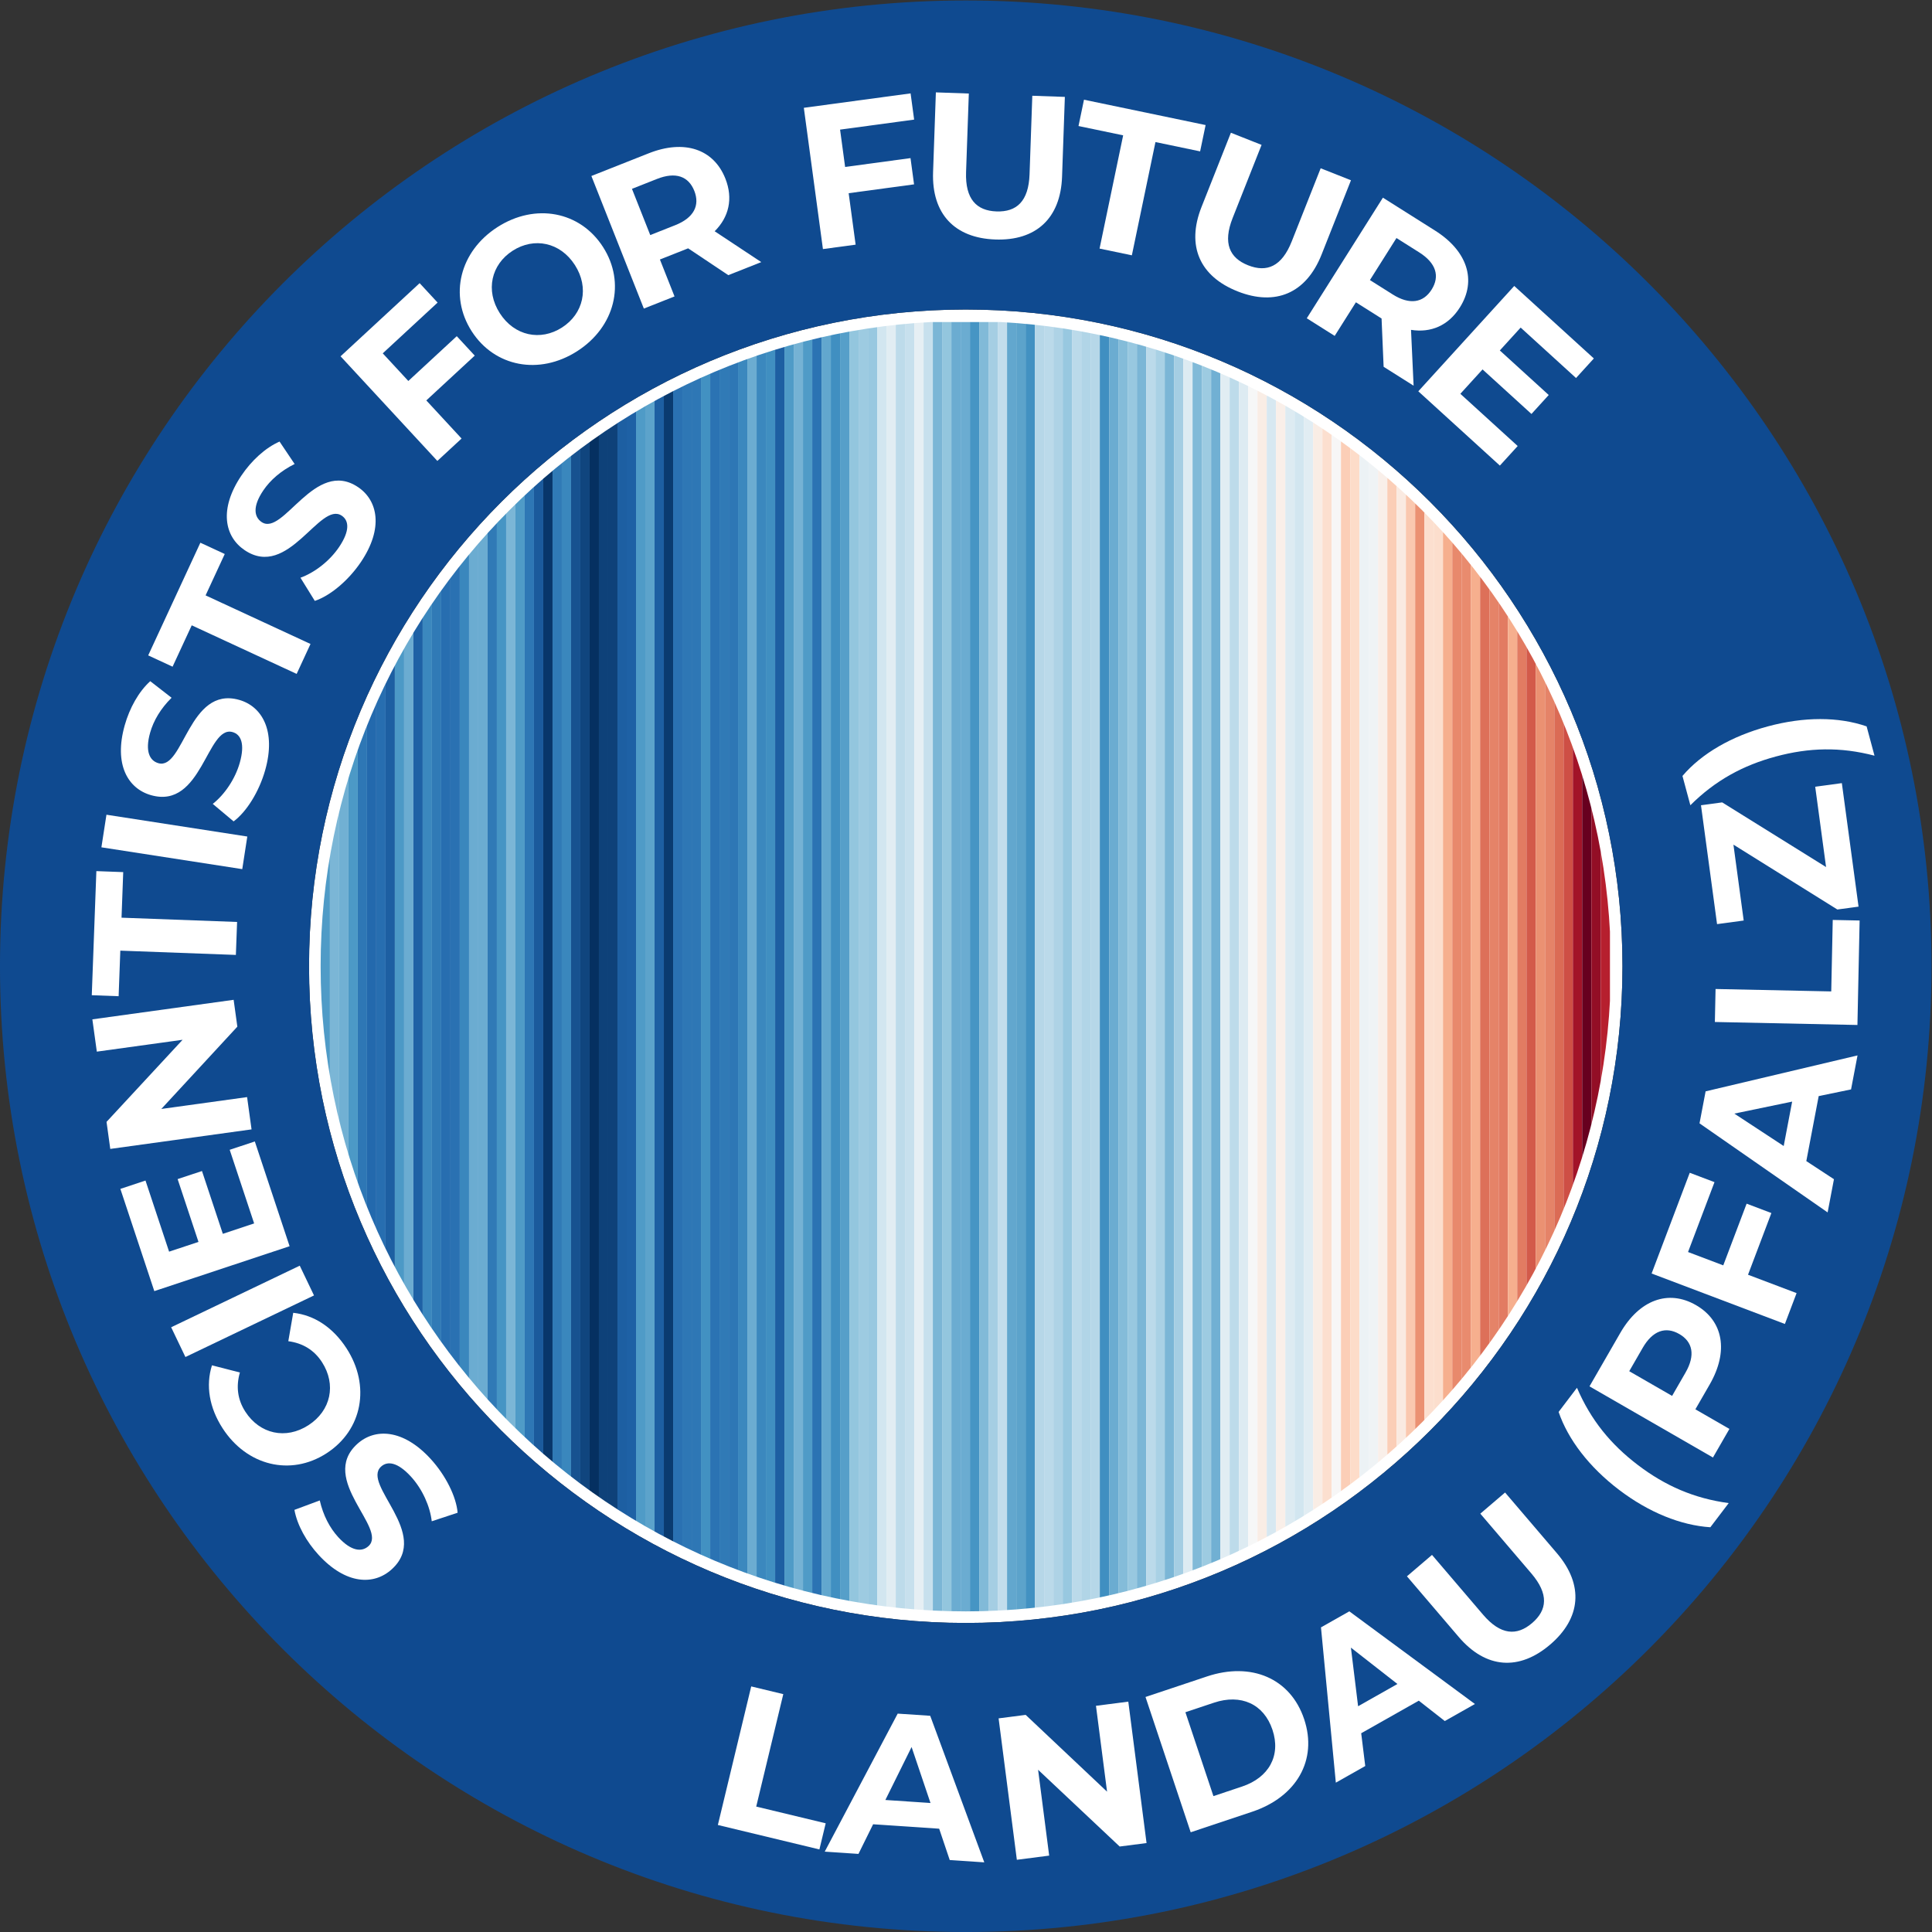 <?xml version="1.0" encoding="UTF-8" standalone="no"?>
<svg
   xmlns:dc="http://purl.org/dc/elements/1.1/"
   xmlns:cc="http://creativecommons.org/ns#"
   xmlns:rdf="http://www.w3.org/1999/02/22-rdf-syntax-ns#"
   xmlns:svg="http://www.w3.org/2000/svg"
   xmlns="http://www.w3.org/2000/svg"
   viewBox="0 0 377.953 377.953"
   height="377.953"
   width="377.953"
   xml:space="preserve"
   id="svg2"
   version="1.1"><rect x="0" y="0" width="377.953" height="377.953" fill="#333333" stroke="none"/><defs
     id="defs6"><clipPath
       id="clipPath32"
       clipPathUnits="userSpaceOnUse"><path
         id="path30"
         d="M 94.678,0 C 94.678,52.29 52.29,94.678 0,94.678 -52.29,94.678 -94.678,52.29 -94.678,0 c 0,-52.29 42.388,-94.678 94.678,-94.678 52.29,0 94.678,42.388 94.678,94.678 z" /></clipPath><clipPath
       id="clipPath48"
       clipPathUnits="userSpaceOnUse"><path
         id="path46"
         d="M 0,0 H 288 V 288 H 0 Z" /></clipPath><clipPath
       id="clipPath52"
       clipPathUnits="userSpaceOnUse"><path
         id="path50"
         d="M 0,0 H 288 V 288 H 0 Z" /></clipPath></defs><g
     transform="matrix(1.333,0,0,-1.333,0,377.953)"
     id="g10"><g
       transform="translate(141.732,141.732)"
       id="g12"><g
         id="g14"><g
           id="g16"><g
             id="g18"><path
               id="path20"
               style="fill:#ffffff;fill-opacity:1;fill-rule:nonzero;stroke:none"
               d="M 96.379,0 C 96.379,53.229 53.229,96.379 0,96.379 -53.229,96.379 -96.379,53.229 -96.379,0 c 0,-53.229 43.15,-96.379 96.379,-96.379 53.229,0 96.379,43.15 96.379,96.379 z" /></g><g
             id="g22"><path
               id="path24"
               style="fill:#0f4a90;fill-opacity:1;fill-rule:evenodd;stroke:none"
               d="M 141.734,0 C 141.734,78.279 78.279,141.734 0,141.734 -78.279,141.734 -141.734,78.279 -141.734,0 c 0,-78.279 63.456,-141.734 141.734,-141.734 78.279,0 141.734,63.456 141.734,141.734 z M 96.379,0 C 96.379,53.229 53.229,96.379 0,96.379 -53.229,96.379 -96.379,53.229 -96.379,0 c 0,-53.229 43.15,-96.379 96.379,-96.379 53.229,0 96.379,43.15 96.379,96.379 z" /></g><g
             id="g26"><g
               clip-path="url(#clipPath32)"
               id="g28"><g
                 id="g34"><g
                   transform="translate(-94.675,-94.677)"
                   id="g36"><g
                     id="g38"><g
                       transform="scale(0.657)"
                       id="g40"><g
                         id="g42"><g
                           id="g44" /><g
                           id="g340"><g
                             id="g338"
                             clip-path="url(#clipPath48)"><path
                               id="path54"
                               style="fill:#ffffff;fill-opacity:1;fill-rule:nonzero;stroke:none"
                               d="M 0,0 H 288 V 288 H 0 Z" /><g
                               id="g336"><g
                                 id="g334"
                                 clip-path="url(#clipPath52)"><path
                                   id="path56"
                                   style="fill:#4f9bc7;fill-opacity:1;fill-rule:nonzero;stroke:none"
                                   d="M 0,0 H 2.072 V 288 H 0 Z" /><path
                                   id="path58"
                                   style="fill:#7bb6d6;fill-opacity:1;fill-rule:nonzero;stroke:none"
                                   d="M 2.072,0 H 4.144 V 288 H 2.072 Z" /><path
                                   id="path60"
                                   style="fill:#71b0d3;fill-opacity:1;fill-rule:nonzero;stroke:none"
                                   d="M 4.144,0 H 6.216 V 288 H 4.144 Z" /><path
                                   id="path62"
                                   style="fill:#4c99c6;fill-opacity:1;fill-rule:nonzero;stroke:none"
                                   d="M 6.216,0 H 8.288 V 288 H 6.216 Z" /><path
                                   id="path64"
                                   style="fill:#2e77b5;fill-opacity:1;fill-rule:nonzero;stroke:none"
                                   d="m 8.288,0 h 2.072 V 288 H 8.288 Z" /><path
                                   id="path66"
                                   style="fill:#2369ad;fill-opacity:1;fill-rule:nonzero;stroke:none"
                                   d="m 10.36,0 h 2.072 v 288 h -2.072 z" /><path
                                   id="path68"
                                   style="fill:#276eb0;fill-opacity:1;fill-rule:nonzero;stroke:none"
                                   d="m 12.432,0 h 2.072 v 288 h -2.072 z" /><path
                                   id="path70"
                                   style="fill:#1d5fa2;fill-opacity:1;fill-rule:nonzero;stroke:none"
                                   d="M 14.504,0 H 16.576 V 288 H 14.504 Z" /><path
                                   id="path72"
                                   style="fill:#4c99c6;fill-opacity:1;fill-rule:nonzero;stroke:none"
                                   d="m 16.576,0 h 2.072 V 288 H 16.576 Z" /><path
                                   id="path74"
                                   style="fill:#6bacd1;fill-opacity:1;fill-rule:nonzero;stroke:none"
                                   d="m 18.647,0 h 2.072 v 288 h -2.072 z" /><path
                                   id="path76"
                                   style="fill:#1e61a5;fill-opacity:1;fill-rule:nonzero;stroke:none"
                                   d="m 20.719,0 h 2.072 v 288 h -2.072 z" /><path
                                   id="path78"
                                   style="fill:#3b88be;fill-opacity:1;fill-rule:nonzero;stroke:none"
                                   d="m 22.791,0 h 2.072 v 288 h -2.072 z" /><path
                                   id="path80"
                                   style="fill:#307ab6;fill-opacity:1;fill-rule:nonzero;stroke:none"
                                   d="m 24.863,0 h 2.072 v 288 h -2.072 z" /><path
                                   id="path82"
                                   style="fill:#276eb0;fill-opacity:1;fill-rule:nonzero;stroke:none"
                                   d="m 26.935,0 h 2.072 v 288 h -2.072 z" /><path
                                   id="path84"
                                   style="fill:#2a71b2;fill-opacity:1;fill-rule:nonzero;stroke:none"
                                   d="m 29.007,0 h 2.072 v 288 h -2.072 z" /><path
                                   id="path86"
                                   style="fill:#3a87bd;fill-opacity:1;fill-rule:nonzero;stroke:none"
                                   d="m 31.079,0 h 2.072 v 288 h -2.072 z" /><path
                                   id="path88"
                                   style="fill:#6bacd1;fill-opacity:1;fill-rule:nonzero;stroke:none"
                                   d="m 33.151,0 h 2.072 v 288 h -2.072 z" /><path
                                   id="path90"
                                   style="fill:#6bacd1;fill-opacity:1;fill-rule:nonzero;stroke:none"
                                   d="m 35.223,0 h 2.072 v 288 h -2.072 z" /><path
                                   id="path92"
                                   style="fill:#307ab6;fill-opacity:1;fill-rule:nonzero;stroke:none"
                                   d="m 37.295,0 h 2.072 v 288 h -2.072 z" /><path
                                   id="path94"
                                   style="fill:#4695c4;fill-opacity:1;fill-rule:nonzero;stroke:none"
                                   d="m 39.367,0 h 2.072 v 288 h -2.072 z" /><path
                                   id="path96"
                                   style="fill:#7bb6d6;fill-opacity:1;fill-rule:nonzero;stroke:none"
                                   d="m 41.439,0 h 2.072 v 288 h -2.072 z" /><path
                                   id="path98"
                                   style="fill:#4f9bc7;fill-opacity:1;fill-rule:nonzero;stroke:none"
                                   d="m 43.511,0 h 2.072 v 288 h -2.072 z" /><path
                                   id="path100"
                                   style="fill:#2e77b5;fill-opacity:1;fill-rule:nonzero;stroke:none"
                                   d="m 45.583,0 h 2.072 v 288 h -2.072 z" /><path
                                   id="path102"
                                   style="fill:#1b5a9c;fill-opacity:1;fill-rule:nonzero;stroke:none"
                                   d="m 47.655,0 h 2.072 v 288 h -2.072 z" /><path
                                   id="path104"
                                   style="fill:#08366a;fill-opacity:1;fill-rule:nonzero;stroke:none"
                                   d="m 49.727,0 h 2.072 v 288 h -2.072 z" /><path
                                   id="path106"
                                   style="fill:#307ab6;fill-opacity:1;fill-rule:nonzero;stroke:none"
                                   d="m 51.799,0 h 2.072 v 288 h -2.072 z" /><path
                                   id="path108"
                                   style="fill:#3a87bd;fill-opacity:1;fill-rule:nonzero;stroke:none"
                                   d="m 53.871,0 h 2.072 v 288 h -2.072 z" /><path
                                   id="path110"
                                   style="fill:#175290;fill-opacity:1;fill-rule:nonzero;stroke:none"
                                   d="m 55.942,0 h 2.072 v 288 h -2.072 z" /><path
                                   id="path112"
                                   style="fill:#10457e;fill-opacity:1;fill-rule:nonzero;stroke:none"
                                   d="m 58.014,0 h 2.072 v 288 h -2.072 z" /><path
                                   id="path114"
                                   style="fill:#053061;fill-opacity:1;fill-rule:nonzero;stroke:none"
                                   d="m 60.086,0 h 2.072 v 288 h -2.072 z" /><path
                                   id="path116"
                                   style="fill:#0e4179;fill-opacity:1;fill-rule:nonzero;stroke:none"
                                   d="m 62.158,0 h 2.072 v 288 h -2.072 z" /><path
                                   id="path118"
                                   style="fill:#0e4179;fill-opacity:1;fill-rule:nonzero;stroke:none"
                                   d="m 64.23,0 h 2.072 v 288 h -2.072 z" /><path
                                   id="path120"
                                   style="fill:#1d5fa2;fill-opacity:1;fill-rule:nonzero;stroke:none"
                                   d="m 66.302,0 h 2.072 v 288 h -2.072 z" /><path
                                   id="path122"
                                   style="fill:#1e61a5;fill-opacity:1;fill-rule:nonzero;stroke:none"
                                   d="m 68.374,0 h 2.072 v 288 h -2.072 z" /><path
                                   id="path124"
                                   style="fill:#4f9bc7;fill-opacity:1;fill-rule:nonzero;stroke:none"
                                   d="m 70.446,0 h 2.072 v 288 h -2.072 z" /><path
                                   id="path126"
                                   style="fill:#5ca3cb;fill-opacity:1;fill-rule:nonzero;stroke:none"
                                   d="m 72.518,0 h 2.072 v 288 h -2.072 z" /><path
                                   id="path128"
                                   style="fill:#1d5fa2;fill-opacity:1;fill-rule:nonzero;stroke:none"
                                   d="m 74.59,0 h 2.072 v 288 h -2.072 z" /><path
                                   id="path130"
                                   style="fill:#0a3b70;fill-opacity:1;fill-rule:nonzero;stroke:none"
                                   d="m 76.662,0 h 2.072 v 288 h -2.072 z" /><path
                                   id="path132"
                                   style="fill:#2a71b2;fill-opacity:1;fill-rule:nonzero;stroke:none"
                                   d="m 78.734,0 h 2.072 v 288 h -2.072 z" /><path
                                   id="path134"
                                   style="fill:#2e77b5;fill-opacity:1;fill-rule:nonzero;stroke:none"
                                   d="m 80.806,0 h 2.072 v 288 h -2.072 z" /><path
                                   id="path136"
                                   style="fill:#2e77b5;fill-opacity:1;fill-rule:nonzero;stroke:none"
                                   d="M 82.878,0 H 84.95 V 288 H 82.878 Z" /><path
                                   id="path138"
                                   style="fill:#4291c2;fill-opacity:1;fill-rule:nonzero;stroke:none"
                                   d="m 84.95,0 h 2.072 V 288 H 84.95 Z" /><path
                                   id="path140"
                                   style="fill:#2b73b3;fill-opacity:1;fill-rule:nonzero;stroke:none"
                                   d="m 87.022,0 h 2.072 v 288 h -2.072 z" /><path
                                   id="path142"
                                   style="fill:#307ab6;fill-opacity:1;fill-rule:nonzero;stroke:none"
                                   d="m 89.094,0 h 2.072 v 288 h -2.072 z" /><path
                                   id="path144"
                                   style="fill:#2e77b5;fill-opacity:1;fill-rule:nonzero;stroke:none"
                                   d="M 91.165,0 H 93.237 V 288 H 91.165 Z" /><path
                                   id="path146"
                                   style="fill:#3b88be;fill-opacity:1;fill-rule:nonzero;stroke:none"
                                   d="m 93.237,0 h 2.072 V 288 H 93.237 Z" /><path
                                   id="path148"
                                   style="fill:#6bacd1;fill-opacity:1;fill-rule:nonzero;stroke:none"
                                   d="m 95.309,0 h 2.072 v 288 h -2.072 z" /><path
                                   id="path150"
                                   style="fill:#3b88be;fill-opacity:1;fill-rule:nonzero;stroke:none"
                                   d="m 97.381,0 h 2.072 v 288 h -2.072 z" /><path
                                   id="path152"
                                   style="fill:#408fc1;fill-opacity:1;fill-rule:nonzero;stroke:none"
                                   d="m 99.453,0 h 2.072 v 288 h -2.072 z" /><path
                                   id="path154"
                                   style="fill:#1d5fa2;fill-opacity:1;fill-rule:nonzero;stroke:none"
                                   d="m 101.525,0 h 2.072 v 288 h -2.072 z" /><path
                                   id="path156"
                                   style="fill:#4f9bc7;fill-opacity:1;fill-rule:nonzero;stroke:none"
                                   d="m 103.597,0 h 2.072 v 288 h -2.072 z" /><path
                                   id="path158"
                                   style="fill:#75b2d4;fill-opacity:1;fill-rule:nonzero;stroke:none"
                                   d="m 105.669,0 h 2.072 v 288 h -2.072 z" /><path
                                   id="path160"
                                   style="fill:#4f9bc7;fill-opacity:1;fill-rule:nonzero;stroke:none"
                                   d="m 107.741,0 h 2.072 v 288 h -2.072 z" /><path
                                   id="path162"
                                   style="fill:#2b73b3;fill-opacity:1;fill-rule:nonzero;stroke:none"
                                   d="m 109.813,0 h 2.072 v 288 h -2.072 z" /><path
                                   id="path164"
                                   style="fill:#62a7ce;fill-opacity:1;fill-rule:nonzero;stroke:none"
                                   d="m 111.885,0 h 2.072 v 288 h -2.072 z" /><path
                                   id="path166"
                                   style="fill:#408fc1;fill-opacity:1;fill-rule:nonzero;stroke:none"
                                   d="m 113.957,0 h 2.072 v 288 h -2.072 z" /><path
                                   id="path168"
                                   style="fill:#569fc9;fill-opacity:1;fill-rule:nonzero;stroke:none"
                                   d="m 116.029,0 h 2.072 v 288 h -2.072 z" /><path
                                   id="path170"
                                   style="fill:#93c6de;fill-opacity:1;fill-rule:nonzero;stroke:none"
                                   d="m 118.101,0 h 2.072 v 288 h -2.072 z" /><path
                                   id="path172"
                                   style="fill:#9dcbe1;fill-opacity:1;fill-rule:nonzero;stroke:none"
                                   d="m 120.173,0 h 2.072 v 288 h -2.072 z" /><path
                                   id="path174"
                                   style="fill:#98c8e0;fill-opacity:1;fill-rule:nonzero;stroke:none"
                                   d="m 122.245,0 h 2.072 v 288 h -2.072 z" /><path
                                   id="path176"
                                   style="fill:#d2e6f0;fill-opacity:1;fill-rule:nonzero;stroke:none"
                                   d="m 124.317,0 h 2.072 v 288 h -2.072 z" /><path
                                   id="path178"
                                   style="fill:#e1edf3;fill-opacity:1;fill-rule:nonzero;stroke:none"
                                   d="m 126.388,0 h 2.072 v 288 h -2.072 z" /><path
                                   id="path180"
                                   style="fill:#bddbea;fill-opacity:1;fill-rule:nonzero;stroke:none"
                                   d="m 128.46,0 h 2.072 v 288 h -2.072 z" /><path
                                   id="path182"
                                   style="fill:#c7e0ed;fill-opacity:1;fill-rule:nonzero;stroke:none"
                                   d="m 130.532,0 h 2.072 v 288 h -2.072 z" /><path
                                   id="path184"
                                   style="fill:#e6eff4;fill-opacity:1;fill-rule:nonzero;stroke:none"
                                   d="m 132.604,0 h 2.072 v 288 h -2.072 z" /><path
                                   id="path186"
                                   style="fill:#c7e0ed;fill-opacity:1;fill-rule:nonzero;stroke:none"
                                   d="m 134.676,0 h 2.072 v 288 h -2.072 z" /><path
                                   id="path188"
                                   style="fill:#7bb6d6;fill-opacity:1;fill-rule:nonzero;stroke:none"
                                   d="m 136.748,0 h 2.072 v 288 h -2.072 z" /><path
                                   id="path190"
                                   style="fill:#93c6de;fill-opacity:1;fill-rule:nonzero;stroke:none"
                                   d="m 138.82,0 h 2.072 v 288 h -2.072 z" /><path
                                   id="path192"
                                   style="fill:#6bacd1;fill-opacity:1;fill-rule:nonzero;stroke:none"
                                   d="m 140.892,0 h 2.072 v 288 h -2.072 z" /><path
                                   id="path194"
                                   style="fill:#6bacd1;fill-opacity:1;fill-rule:nonzero;stroke:none"
                                   d="m 142.964,0 h 2.072 v 288 h -2.072 z" /><path
                                   id="path196"
                                   style="fill:#4695c4;fill-opacity:1;fill-rule:nonzero;stroke:none"
                                   d="m 145.036,0 h 2.072 v 288 h -2.072 z" /><path
                                   id="path198"
                                   style="fill:#81bad8;fill-opacity:1;fill-rule:nonzero;stroke:none"
                                   d="m 147.108,0 h 2.072 v 288 h -2.072 z" /><path
                                   id="path200"
                                   style="fill:#a5cee3;fill-opacity:1;fill-rule:nonzero;stroke:none"
                                   d="m 149.18,0 h 2.072 v 288 h -2.072 z" /><path
                                   id="path202"
                                   style="fill:#c2ddec;fill-opacity:1;fill-rule:nonzero;stroke:none"
                                   d="m 151.252,0 h 2.072 v 288 h -2.072 z" /><path
                                   id="path204"
                                   style="fill:#62a7ce;fill-opacity:1;fill-rule:nonzero;stroke:none"
                                   d="m 153.324,0 h 2.072 v 288 h -2.072 z" /><path
                                   id="path206"
                                   style="fill:#5ca3cb;fill-opacity:1;fill-rule:nonzero;stroke:none"
                                   d="m 155.396,0 h 2.072 v 288 h -2.072 z" /><path
                                   id="path208"
                                   style="fill:#4291c2;fill-opacity:1;fill-rule:nonzero;stroke:none"
                                   d="m 157.468,0 h 2.072 v 288 h -2.072 z" /><path
                                   id="path210"
                                   style="fill:#b6d7e8;fill-opacity:1;fill-rule:nonzero;stroke:none"
                                   d="m 159.54,0 h 2.072 v 288 h -2.072 z" /><path
                                   id="path212"
                                   style="fill:#bbdaea;fill-opacity:1;fill-rule:nonzero;stroke:none"
                                   d="m 161.612,0 h 2.072 v 288 h -2.072 z" /><path
                                   id="path214"
                                   style="fill:#aed3e6;fill-opacity:1;fill-rule:nonzero;stroke:none"
                                   d="m 163.683,0 h 2.072 v 288 h -2.072 z" /><path
                                   id="path216"
                                   style="fill:#98c8e0;fill-opacity:1;fill-rule:nonzero;stroke:none"
                                   d="m 165.755,0 h 2.072 v 288 h -2.072 z" /><path
                                   id="path218"
                                   style="fill:#bbdaea;fill-opacity:1;fill-rule:nonzero;stroke:none"
                                   d="m 167.827,0 h 2.072 v 288 h -2.072 z" /><path
                                   id="path220"
                                   style="fill:#b1d5e7;fill-opacity:1;fill-rule:nonzero;stroke:none"
                                   d="m 169.899,0 h 2.072 v 288 h -2.072 z" /><path
                                   id="path222"
                                   style="fill:#b6d7e8;fill-opacity:1;fill-rule:nonzero;stroke:none"
                                   d="m 171.971,0 h 2.072 v 288 h -2.072 z" /><path
                                   id="path224"
                                   style="fill:#408fc1;fill-opacity:1;fill-rule:nonzero;stroke:none"
                                   d="m 174.043,0 h 2.072 v 288 h -2.072 z" /><path
                                   id="path226"
                                   style="fill:#6bacd1;fill-opacity:1;fill-rule:nonzero;stroke:none"
                                   d="m 176.115,0 h 2.072 v 288 h -2.072 z" /><path
                                   id="path228"
                                   style="fill:#84bcd9;fill-opacity:1;fill-rule:nonzero;stroke:none"
                                   d="m 178.187,0 h 2.072 v 288 h -2.072 z" /><path
                                   id="path230"
                                   style="fill:#98c8e0;fill-opacity:1;fill-rule:nonzero;stroke:none"
                                   d="m 180.259,0 h 2.072 v 288 h -2.072 z" /><path
                                   id="path232"
                                   style="fill:#7bb6d6;fill-opacity:1;fill-rule:nonzero;stroke:none"
                                   d="m 182.331,0 h 2.072 v 288 h -2.072 z" /><path
                                   id="path234"
                                   style="fill:#bbdaea;fill-opacity:1;fill-rule:nonzero;stroke:none"
                                   d="m 184.403,0 h 2.072 v 288 h -2.072 z" /><path
                                   id="path236"
                                   style="fill:#a9d1e5;fill-opacity:1;fill-rule:nonzero;stroke:none"
                                   d="m 186.475,0 h 2.072 v 288 h -2.072 z" /><path
                                   id="path238"
                                   style="fill:#7bb6d6;fill-opacity:1;fill-rule:nonzero;stroke:none"
                                   d="m 188.547,0 h 2.072 v 288 h -2.072 z" /><path
                                   id="path240"
                                   style="fill:#a5cee3;fill-opacity:1;fill-rule:nonzero;stroke:none"
                                   d="m 190.619,0 h 2.072 v 288 h -2.072 z" /><path
                                   id="path242"
                                   style="fill:#ddebf2;fill-opacity:1;fill-rule:nonzero;stroke:none"
                                   d="m 192.691,0 h 2.072 v 288 h -2.072 z" /><path
                                   id="path244"
                                   style="fill:#81bad8;fill-opacity:1;fill-rule:nonzero;stroke:none"
                                   d="m 194.763,0 h 2.072 v 288 h -2.072 z" /><path
                                   id="path246"
                                   style="fill:#9dcbe1;fill-opacity:1;fill-rule:nonzero;stroke:none"
                                   d="m 196.835,0 h 2.072 v 288 h -2.072 z" /><path
                                   id="path248"
                                   style="fill:#71b0d3;fill-opacity:1;fill-rule:nonzero;stroke:none"
                                   d="m 198.906,0 h 2.072 v 288 h -2.072 z" /><path
                                   id="path250"
                                   style="fill:#e1edf3;fill-opacity:1;fill-rule:nonzero;stroke:none"
                                   d="m 200.978,0 h 2.072 v 288 h -2.072 z" /><path
                                   id="path252"
                                   style="fill:#bddbea;fill-opacity:1;fill-rule:nonzero;stroke:none"
                                   d="m 203.05,0 h 2.072 v 288 h -2.072 z" /><path
                                   id="path254"
                                   style="fill:#ddebf2;fill-opacity:1;fill-rule:nonzero;stroke:none"
                                   d="m 205.122,0 h 2.072 v 288 h -2.072 z" /><path
                                   id="path256"
                                   style="fill:#f6f7f7;fill-opacity:1;fill-rule:nonzero;stroke:none"
                                   d="m 207.194,0 h 2.072 v 288 h -2.072 z" /><path
                                   id="path258"
                                   style="fill:#f9ede5;fill-opacity:1;fill-rule:nonzero;stroke:none"
                                   d="m 209.266,0 h 2.072 v 288 h -2.072 z" /><path
                                   id="path260"
                                   style="fill:#d7e8f1;fill-opacity:1;fill-rule:nonzero;stroke:none"
                                   d="m 211.338,0 h 2.072 v 288 h -2.072 z" /><path
                                   id="path262"
                                   style="fill:#f9efe9;fill-opacity:1;fill-rule:nonzero;stroke:none"
                                   d="m 213.41,0 h 2.072 v 288 h -2.072 z" /><path
                                   id="path264"
                                   style="fill:#ddebf2;fill-opacity:1;fill-rule:nonzero;stroke:none"
                                   d="m 215.482,0 h 2.072 v 288 h -2.072 z" /><path
                                   id="path266"
                                   style="fill:#d2e6f0;fill-opacity:1;fill-rule:nonzero;stroke:none"
                                   d="m 217.554,0 h 2.072 v 288 h -2.072 z" /><path
                                   id="path268"
                                   style="fill:#e1edf3;fill-opacity:1;fill-rule:nonzero;stroke:none"
                                   d="m 219.626,0 h 2.072 v 288 h -2.072 z" /><path
                                   id="path270"
                                   style="fill:#f9ede5;fill-opacity:1;fill-rule:nonzero;stroke:none"
                                   d="m 221.698,0 h 2.072 v 288 h -2.072 z" /><path
                                   id="path272"
                                   style="fill:#fcdfcf;fill-opacity:1;fill-rule:nonzero;stroke:none"
                                   d="m 223.77,0 h 2.072 v 288 h -2.072 z" /><path
                                   id="path274"
                                   style="fill:#f7f6f6;fill-opacity:1;fill-rule:nonzero;stroke:none"
                                   d="m 225.842,0 h 2.072 v 288 h -2.072 z" /><path
                                   id="path276"
                                   style="fill:#fbceb7;fill-opacity:1;fill-rule:nonzero;stroke:none"
                                   d="m 227.914,0 h 2.072 v 288 h -2.072 z" /><path
                                   id="path278"
                                   style="fill:#fddcc9;fill-opacity:1;fill-rule:nonzero;stroke:none"
                                   d="m 229.986,0 h 2.072 v 288 h -2.072 z" /><path
                                   id="path280"
                                   style="fill:#ecf2f5;fill-opacity:1;fill-rule:nonzero;stroke:none"
                                   d="m 232.058,0 h 2.072 v 288 h -2.072 z" /><path
                                   id="path282"
                                   style="fill:#eff3f5;fill-opacity:1;fill-rule:nonzero;stroke:none"
                                   d="m 234.13,0 h 2.072 v 288 h -2.072 z" /><path
                                   id="path284"
                                   style="fill:#f9efe9;fill-opacity:1;fill-rule:nonzero;stroke:none"
                                   d="m 236.201,0 h 2.072 v 288 h -2.072 z" /><path
                                   id="path286"
                                   style="fill:#fbceb7;fill-opacity:1;fill-rule:nonzero;stroke:none"
                                   d="m 238.273,0 h 2.072 v 288 h -2.072 z" /><path
                                   id="path288"
                                   style="fill:#faeae1;fill-opacity:1;fill-rule:nonzero;stroke:none"
                                   d="m 240.345,0 h 2.072 v 288 h -2.072 z" /><path
                                   id="path290"
                                   style="fill:#fac8af;fill-opacity:1;fill-rule:nonzero;stroke:none"
                                   d="m 242.417,0 h 2.072 v 288 h -2.072 z" /><path
                                   id="path292"
                                   style="fill:#eb9172;fill-opacity:1;fill-rule:nonzero;stroke:none"
                                   d="m 244.489,0 h 2.072 v 288 h -2.072 z" /><path
                                   id="path294"
                                   style="fill:#fcdfcf;fill-opacity:1;fill-rule:nonzero;stroke:none"
                                   d="m 246.561,0 h 2.072 v 288 h -2.072 z" /><path
                                   id="path296"
                                   style="fill:#fcdecd;fill-opacity:1;fill-rule:nonzero;stroke:none"
                                   d="m 248.633,0 h 2.072 v 288 h -2.072 z" /><path
                                   id="path298"
                                   style="fill:#f6af8e;fill-opacity:1;fill-rule:nonzero;stroke:none"
                                   d="m 250.705,0 h 2.072 v 288 h -2.072 z" /><path
                                   id="path300"
                                   style="fill:#e8896c;fill-opacity:1;fill-rule:nonzero;stroke:none"
                                   d="m 252.777,0 h 2.072 v 288 h -2.072 z" /><path
                                   id="path302"
                                   style="fill:#e98b6e;fill-opacity:1;fill-rule:nonzero;stroke:none"
                                   d="m 254.849,0 h 2.072 v 288 h -2.072 z" /><path
                                   id="path304"
                                   style="fill:#f6af8e;fill-opacity:1;fill-rule:nonzero;stroke:none"
                                   d="m 256.921,0 h 2.072 v 288 h -2.072 z" /><path
                                   id="path306"
                                   style="fill:#dd7059;fill-opacity:1;fill-rule:nonzero;stroke:none"
                                   d="m 258.993,0 h 2.072 v 288 h -2.072 z" /><path
                                   id="path308"
                                   style="fill:#e58368;fill-opacity:1;fill-rule:nonzero;stroke:none"
                                   d="m 261.065,0 h 2.072 v 288 h -2.072 z" /><path
                                   id="path310"
                                   style="fill:#e27b62;fill-opacity:1;fill-rule:nonzero;stroke:none"
                                   d="m 263.137,0 h 2.072 v 288 h -2.072 z" /><path
                                   id="path312"
                                   style="fill:#f6af8e;fill-opacity:1;fill-rule:nonzero;stroke:none"
                                   d="m 265.209,0 h 2.072 v 288 h -2.072 z" /><path
                                   id="path314"
                                   style="fill:#e27b62;fill-opacity:1;fill-rule:nonzero;stroke:none"
                                   d="m 267.281,0 h 2.072 v 288 h -2.072 z" /><path
                                   id="path316"
                                   style="fill:#d35a4a;fill-opacity:1;fill-rule:nonzero;stroke:none"
                                   d="m 269.353,0 h 2.072 v 288 h -2.072 z" /><path
                                   id="path318"
                                   style="fill:#eb9172;fill-opacity:1;fill-rule:nonzero;stroke:none"
                                   d="m 271.424,0 h 2.072 v 288 h -2.072 z" /><path
                                   id="path320"
                                   style="fill:#e58368;fill-opacity:1;fill-rule:nonzero;stroke:none"
                                   d="m 273.496,0 h 2.072 v 288 h -2.072 z" /><path
                                   id="path322"
                                   style="fill:#db6b55;fill-opacity:1;fill-rule:nonzero;stroke:none"
                                   d="m 275.568,0 h 2.072 v 288 h -2.072 z" /><path
                                   id="path324"
                                   style="fill:#ce4f45;fill-opacity:1;fill-rule:nonzero;stroke:none"
                                   d="m 277.64,0 h 2.072 v 288 h -2.072 z" /><path
                                   id="path326"
                                   style="fill:#a21328;fill-opacity:1;fill-rule:nonzero;stroke:none"
                                   d="m 279.712,0 h 2.072 v 288 h -2.072 z" /><path
                                   id="path328"
                                   style="fill:#67001f;fill-opacity:1;fill-rule:nonzero;stroke:none"
                                   d="m 281.784,0 h 2.072 v 288 h -2.072 z" /><path
                                   id="path330"
                                   style="fill:#930e26;fill-opacity:1;fill-rule:nonzero;stroke:none"
                                   d="m 283.856,0 h 2.072 v 288 h -2.072 z" /><path
                                   id="path332"
                                   style="fill:#b61f2e;fill-opacity:1;fill-rule:nonzero;stroke:none"
                                   d="M 285.928,0 H 288 v 288 h -2.072 z" /></g></g></g></g></g></g></g><g
                     transform="translate(94.675,94.677)"
                     id="g342" /></g></g></g></g><g
             id="g344"><g
               transform="matrix(-0.676,0.737,-0.737,-0.676,-72.487,-79.424)"
               id="g346"><g
                 id="g348"><g
                   transform="translate(-69.245,-62.308)"
                   id="g350"><g
                     id="text354"
                     style="font-variant:normal;font-weight:bold;font-size:29.888px;font-family:Montserrat;-inkscape-font-specification:Montserrat-Bold;writing-mode:lr-tb;fill:#ffffff;fill-opacity:1;fill-rule:nonzero;stroke:none"
                     transform="matrix(1,0,0,-1,69.245,62.308)"
                     aria-label="S"><path
                       id="path814"
                       style=""
                       d="m 9.355,0.359 c 5.978,0 8.877,-2.989 8.877,-6.486 0,-7.681 -12.164,-5.021 -12.164,-8.877 0,-1.315 1.106,-2.391 3.975,-2.391 1.853,0 3.856,0.538 5.798,1.644 l 1.494,-3.676 c -1.943,-1.225 -4.633,-1.853 -7.263,-1.853 -5.948,0 -8.817,2.959 -8.817,6.516 0,7.771 12.164,5.081 12.164,8.996 0,1.285 -1.166,2.242 -4.035,2.242 -2.511,0 -5.141,-0.897 -6.904,-2.182 L 0.837,-2.062 C 2.69,-0.628 6.037,0.359 9.355,0.359 Z" /></g><g
                     transform="translate(69.245,62.308)"
                     id="g356" /></g></g><g
                 transform="translate(72.487,79.424)"
                 id="g358" /></g><g
               transform="matrix(-0.543,0.84,-0.84,-0.543,-84.388,-66.775)"
               id="g360"><g
                 id="g362"><g
                   transform="translate(-57.344,-74.957)"
                   id="g364"><g
                     id="text368"
                     style="font-variant:normal;font-weight:bold;font-size:29.888px;font-family:Montserrat;-inkscape-font-specification:Montserrat-Bold;writing-mode:lr-tb;fill:#ffffff;fill-opacity:1;fill-rule:nonzero;stroke:none"
                     transform="matrix(1,0,0,-1,57.344,74.957)"
                     aria-label="C"><path
                       id="path817"
                       style=""
                       d="m 12.493,0.359 c 3.646,0 6.665,-1.315 8.638,-3.736 l -3.108,-2.869 c -1.405,1.644 -3.168,2.481 -5.26,2.481 -3.915,0 -6.695,-2.75 -6.695,-6.695 0,-3.945 2.78,-6.695 6.695,-6.695 2.092,0 3.856,0.837 5.26,2.451 l 3.108,-2.869 c -1.973,-2.391 -4.991,-3.706 -8.608,-3.706 -6.516,0 -11.357,4.513 -11.357,10.819 0,6.306 4.842,10.819 11.328,10.819 z" /></g><g
                     transform="translate(57.344,74.957)"
                     id="g370" /></g></g><g
                 transform="translate(84.388,66.775)"
                 id="g372" /></g><g
               transform="matrix(-0.432,0.902,-0.902,-0.432,-94.578,-50.549)"
               id="g374"><g
                 id="g376"><g
                   transform="translate(-47.154,-91.183)"
                   id="g378"><g
                     id="text382"
                     style="font-variant:normal;font-weight:bold;font-size:29.888px;font-family:Montserrat;-inkscape-font-specification:Montserrat-Bold;writing-mode:lr-tb;fill:#ffffff;fill-opacity:1;fill-rule:nonzero;stroke:none"
                     transform="matrix(1,0,0,-1,47.154,91.183)"
                     aria-label="I"><path
                       id="path820"
                       style=""
                       d="M 2.481,0 H 7.323 V -20.922 H 2.481 Z" /></g><g
                     transform="translate(47.154,91.183)"
                     id="g384" /></g></g><g
                 transform="translate(94.578,50.549)"
                 id="g386" /></g><g
               transform="matrix(-0.315,0.949,-0.949,-0.315,-98.451,-43.442)"
               id="g388"><g
                 id="g390"><g
                   transform="translate(-43.281,-98.29)"
                   id="g392"><g
                     id="text396"
                     style="font-variant:normal;font-weight:bold;font-size:29.888px;font-family:Montserrat;-inkscape-font-specification:Montserrat-Bold;writing-mode:lr-tb;fill:#ffffff;fill-opacity:1;fill-rule:nonzero;stroke:none"
                     transform="matrix(1,0,0,-1,43.281,98.29)"
                     aria-label="E"><path
                       id="path823"
                       style=""
                       d="M 7.293,-3.885 V -8.727 H 17.006 V -12.493 H 7.293 v -4.543 H 18.291 v -3.885 H 2.481 V 0 H 18.68 v -3.885 z" /></g><g
                     transform="translate(43.281,98.29)"
                     id="g398" /></g></g><g
                 transform="translate(98.451,43.442)"
                 id="g400" /></g><g
               transform="matrix(-0.137,0.991,-0.991,-0.137,-104.475,-26.401)"
               id="g402"><g
                 id="g404"><g
                   transform="translate(-37.257,-115.331)"
                   id="g406"><g
                     id="text410"
                     style="font-variant:normal;font-weight:bold;font-size:29.888px;font-family:Montserrat;-inkscape-font-specification:Montserrat-Bold;writing-mode:lr-tb;fill:#ffffff;fill-opacity:1;fill-rule:nonzero;stroke:none"
                     transform="matrix(1,0,0,-1,37.257,115.331)"
                     aria-label="N"><path
                       id="path826"
                       style=""
                       d="M 16.887,-20.922 V -8.219 L 6.486,-20.922 H 2.481 V 0 H 7.263 V -12.702 L 17.694,0 h 3.975 v -20.922 z" /></g><g
                     transform="translate(37.257,115.331)"
                     id="g412" /></g></g><g
                 transform="translate(104.475,26.401)"
                 id="g414" /></g><g
               transform="matrix(0.037,0.999,-0.999,0.037,-107.368,-5.146)"
               id="g416"><g
                 id="g418"><g
                   transform="translate(-34.364,-136.586)"
                   id="g420"><g
                     id="text424"
                     style="font-variant:normal;font-weight:bold;font-size:29.888px;font-family:Montserrat;-inkscape-font-specification:Montserrat-Bold;writing-mode:lr-tb;fill:#ffffff;fill-opacity:1;fill-rule:nonzero;stroke:none"
                     transform="matrix(1,0,0,-1,34.364,136.586)"
                     aria-label="T"><path
                       id="path829"
                       style=""
                       d="m 6.814,0 h 4.842 v -16.976 h 6.695 v -3.945 H 0.12 v 3.945 H 6.814 Z" /></g><g
                     transform="translate(34.364,136.586)"
                     id="g426" /></g></g><g
                 transform="translate(107.368,5.146)"
                 id="g428" /></g><g
               transform="matrix(0.153,0.988,-0.988,0.153,-106.559,11.801)"
               id="g430"><g
                 id="g432"><g
                   transform="translate(-35.173,-153.533)"
                   id="g434"><g
                     id="text438"
                     style="font-variant:normal;font-weight:bold;font-size:29.888px;font-family:Montserrat;-inkscape-font-specification:Montserrat-Bold;writing-mode:lr-tb;fill:#ffffff;fill-opacity:1;fill-rule:nonzero;stroke:none"
                     transform="matrix(1,0,0,-1,35.173,153.533)"
                     aria-label="I"><path
                       id="path832"
                       style=""
                       d="M 2.481,0 H 7.323 V -20.922 H 2.481 Z" /></g><g
                     transform="translate(35.173,153.533)"
                     id="g440" /></g></g><g
                 transform="translate(106.559,-11.801)"
                 id="g442" /></g><g
               transform="matrix(0.271,0.962,-0.962,0.271,-105.69,19.894)"
               id="g444"><g
                 id="g446"><g
                   transform="translate(-36.042,-161.626)"
                   id="g448"><g
                     id="text452"
                     style="font-variant:normal;font-weight:bold;font-size:29.888px;font-family:Montserrat;-inkscape-font-specification:Montserrat-Bold;writing-mode:lr-tb;fill:#ffffff;fill-opacity:1;fill-rule:nonzero;stroke:none"
                     transform="matrix(1,0,0,-1,36.042,161.626)"
                     aria-label="S"><path
                       id="path835"
                       style=""
                       d="m 9.355,0.359 c 5.978,0 8.877,-2.989 8.877,-6.486 0,-7.681 -12.164,-5.021 -12.164,-8.877 0,-1.315 1.106,-2.391 3.975,-2.391 1.853,0 3.856,0.538 5.798,1.644 l 1.494,-3.676 c -1.943,-1.225 -4.633,-1.853 -7.263,-1.853 -5.948,0 -8.817,2.959 -8.817,6.516 0,7.771 12.164,5.081 12.164,8.996 0,1.285 -1.166,2.242 -4.035,2.242 -2.511,0 -5.141,-0.897 -6.904,-2.182 L 0.837,-2.062 C 2.69,-0.628 6.037,0.359 9.355,0.359 Z" /></g><g
                     transform="translate(36.042,161.626)"
                     id="g454" /></g></g><g
                 transform="translate(105.69,-19.894)"
                 id="g456" /></g><g
               transform="matrix(0.42,0.907,-0.907,0.42,-101.058,36.724)"
               id="g458"><g
                 id="g460"><g
                   transform="translate(-40.674,-178.456)"
                   id="g462"><g
                     id="text466"
                     style="font-variant:normal;font-weight:bold;font-size:29.888px;font-family:Montserrat;-inkscape-font-specification:Montserrat-Bold;writing-mode:lr-tb;fill:#ffffff;fill-opacity:1;fill-rule:nonzero;stroke:none"
                     transform="matrix(1,0,0,-1,40.674,178.456)"
                     aria-label="T"><path
                       id="path838"
                       style=""
                       d="m 6.814,0 h 4.842 v -16.976 h 6.695 v -3.945 H 0.12 v 3.945 H 6.814 Z" /></g><g
                     transform="translate(40.674,178.456)"
                     id="g468" /></g></g><g
                 transform="translate(101.058,-36.724)"
                 id="g470" /></g><g
               transform="matrix(0.559,0.829,-0.829,0.559,-94.291,51.771)"
               id="g472"><g
                 id="g474"><g
                   transform="translate(-47.441,-193.503)"
                   id="g476"><g
                     id="text480"
                     style="font-variant:normal;font-weight:bold;font-size:29.888px;font-family:Montserrat;-inkscape-font-specification:Montserrat-Bold;writing-mode:lr-tb;fill:#ffffff;fill-opacity:1;fill-rule:nonzero;stroke:none"
                     transform="matrix(1,0,0,-1,47.441,193.503)"
                     aria-label="S"><path
                       id="path841"
                       style=""
                       d="m 9.355,0.359 c 5.978,0 8.877,-2.989 8.877,-6.486 0,-7.681 -12.164,-5.021 -12.164,-8.877 0,-1.315 1.106,-2.391 3.975,-2.391 1.853,0 3.856,0.538 5.798,1.644 l 1.494,-3.676 c -1.943,-1.225 -4.633,-1.853 -7.263,-1.853 -5.948,0 -8.817,2.959 -8.817,6.516 0,7.771 12.164,5.081 12.164,8.996 0,1.285 -1.166,2.242 -4.035,2.242 -2.511,0 -5.141,-0.897 -6.904,-2.182 L 0.837,-2.062 C 2.69,-0.628 6.037,0.359 9.355,0.359 Z" /></g><g
                     transform="translate(47.441,193.503)"
                     id="g482" /></g></g><g
                 transform="translate(94.291,-51.771)"
                 id="g484" /></g><g
               transform="matrix(0.653,0.757,-0.757,0.653,-84.102,66.481)"
               id="g486"><g
                 id="g488" /><g
                 transform="translate(84.102,-66.481)"
                 id="g490" /></g><g
               transform="matrix(0.734,0.679,-0.679,0.734,-79.368,72.473)"
               id="g492"><g
                 id="g494"><g
                   transform="translate(-62.364,-214.205)"
                   id="g496"><g
                     id="text500"
                     style="font-variant:normal;font-weight:bold;font-size:29.888px;font-family:Montserrat;-inkscape-font-specification:Montserrat-Bold;writing-mode:lr-tb;fill:#ffffff;fill-opacity:1;fill-rule:nonzero;stroke:none"
                     transform="matrix(1,0,0,-1,62.364,214.205)"
                     aria-label="F"><path
                       id="path844"
                       style=""
                       d="m 18.291,-17.036 v -3.885 H 2.481 V 0 H 7.323 V -7.621 H 17.006 V -11.507 H 7.323 v -5.529 z" /></g><g
                     transform="translate(62.364,214.205)"
                     id="g502" /></g></g><g
                 transform="translate(79.368,-72.473)"
                 id="g504" /></g><g
               transform="matrix(0.842,0.54,-0.54,0.842,-67.844,83.754)"
               id="g506"><g
                 id="g508"><g
                   transform="translate(-73.888,-225.486)"
                   id="g510"><g
                     id="text514"
                     style="font-variant:normal;font-weight:bold;font-size:29.888px;font-family:Montserrat;-inkscape-font-specification:Montserrat-Bold;writing-mode:lr-tb;fill:#ffffff;fill-opacity:1;fill-rule:nonzero;stroke:none"
                     transform="matrix(1,0,0,-1,73.888,225.486)"
                     aria-label="O"><path
                       id="path847"
                       style=""
                       d="m 12.613,0.359 c 6.575,0 11.447,-4.573 11.447,-10.819 0,-6.247 -4.872,-10.819 -11.447,-10.819 -6.605,0 -11.447,4.603 -11.447,10.819 0,6.217 4.842,10.819 11.447,10.819 z m 0,-4.125 c -3.736,0 -6.545,-2.72 -6.545,-6.695 0,-3.975 2.809,-6.695 6.545,-6.695 3.736,0 6.545,2.72 6.545,6.695 0,3.975 -2.809,6.695 -6.545,6.695 z" /></g><g
                     transform="translate(73.888,225.486)"
                     id="g516" /></g></g><g
                 transform="translate(67.844,-83.754)"
                 id="g518" /></g><g
               transform="matrix(0.93,0.368,-0.368,0.93,-49.55,95.605)"
               id="g520"><g
                 id="g522"><g
                   transform="translate(-92.182,-237.337)"
                   id="g524"><g
                     id="text528"
                     style="font-variant:normal;font-weight:bold;font-size:29.888px;font-family:Montserrat;-inkscape-font-specification:Montserrat-Bold;writing-mode:lr-tb;fill:#ffffff;fill-opacity:1;fill-rule:nonzero;stroke:none"
                     transform="matrix(1,0,0,-1,92.182,237.337)"
                     aria-label="R"><path
                       id="path850"
                       style=""
                       d="m 21.011,0 -4.692,-6.725 c 2.72,-1.166 4.304,-3.467 4.304,-6.605 0,-4.692 -3.497,-7.592 -9.086,-7.592 H 2.481 V 0 h 4.842 v -5.828 h 4.214 0.239 L 15.811,0 Z m -5.29,-13.33 c 0,2.271 -1.494,3.646 -4.453,3.646 H 7.323 v -7.293 h 3.945 c 2.959,0 4.453,1.345 4.453,3.646 z" /></g><g
                     transform="translate(92.182,237.337)"
                     id="g530" /></g></g><g
                 transform="translate(49.55,-95.605)"
                 id="g532" /></g><g
               transform="matrix(0.969,0.245,-0.245,0.969,-30.747,102.715)"
               id="g534"><g
                 id="g536" /><g
                 transform="translate(30.747,-102.715)"
                 id="g538" /></g><g
               transform="matrix(0.991,0.134,-0.134,0.991,-23.419,104.917)"
               id="g540"><g
                 id="g542"><g
                   transform="translate(-118.313,-246.649)"
                   id="g544"><g
                     id="text548"
                     style="font-variant:normal;font-weight:bold;font-size:29.888px;font-family:Montserrat;-inkscape-font-specification:Montserrat-Bold;writing-mode:lr-tb;fill:#ffffff;fill-opacity:1;fill-rule:nonzero;stroke:none"
                     transform="matrix(1,0,0,-1,118.313,246.649)"
                     aria-label="F"><path
                       id="path853"
                       style=""
                       d="m 18.291,-17.036 v -3.885 H 2.481 V 0 H 7.323 V -7.621 H 17.006 V -11.507 H 7.323 v -5.529 z" /></g><g
                     transform="translate(118.313,246.649)"
                     id="g550" /></g></g><g
                 transform="translate(23.419,-104.917)"
                 id="g552" /></g><g
               transform="matrix(0.999,-0.035,0.035,0.999,-7.417,107.426)"
               id="g554"><g
                 id="g556"><g
                   transform="translate(-134.315,-249.158)"
                   id="g558"><g
                     id="text562"
                     style="font-variant:normal;font-weight:bold;font-size:29.888px;font-family:Montserrat;-inkscape-font-specification:Montserrat-Bold;writing-mode:lr-tb;fill:#ffffff;fill-opacity:1;fill-rule:nonzero;stroke:none"
                     transform="matrix(1,0,0,-1,134.315,249.158)"
                     aria-label="U"><path
                       id="path856"
                       style=""
                       d="m 11.776,0.359 c 5.948,0 9.474,-3.407 9.474,-9.564 V -20.922 h -4.782 v 11.537 c 0,3.975 -1.704,5.619 -4.663,5.619 -2.929,0 -4.663,-1.644 -4.663,-5.619 V -20.922 H 2.301 v 11.716 c 0,6.157 3.527,9.564 9.474,9.564 z" /></g><g
                     transform="translate(134.315,249.158)"
                     id="g564" /></g></g><g
                 transform="translate(7.417,-107.426)"
                 id="g566" /></g><g
               transform="matrix(0.979,-0.204,0.204,0.979,12.966,106.713)"
               id="g568"><g
                 id="g570"><g
                   transform="translate(-154.698,-248.445)"
                   id="g572"><g
                     id="text576"
                     style="font-variant:normal;font-weight:bold;font-size:29.888px;font-family:Montserrat;-inkscape-font-specification:Montserrat-Bold;writing-mode:lr-tb;fill:#ffffff;fill-opacity:1;fill-rule:nonzero;stroke:none"
                     transform="matrix(1,0,0,-1,154.698,248.445)"
                     aria-label="T"><path
                       id="path859"
                       style=""
                       d="m 6.814,0 h 4.842 v -16.976 h 6.695 v -3.945 H 0.12 v 3.945 H 6.814 Z" /></g><g
                     transform="translate(154.698,248.445)"
                     id="g578" /></g></g><g
                 transform="translate(-12.966,-106.713)"
                 id="g580" /></g><g
               transform="matrix(0.93,-0.368,0.368,0.93,29.072,103.711)"
               id="g582"><g
                 id="g584"><g
                   transform="translate(-170.804,-245.443)"
                   id="g586"><g
                     id="text590"
                     style="font-variant:normal;font-weight:bold;font-size:29.888px;font-family:Montserrat;-inkscape-font-specification:Montserrat-Bold;writing-mode:lr-tb;fill:#ffffff;fill-opacity:1;fill-rule:nonzero;stroke:none"
                     transform="matrix(1,0,0,-1,170.804,245.443)"
                     aria-label="U"><path
                       id="path862"
                       style=""
                       d="m 11.776,0.359 c 5.948,0 9.474,-3.407 9.474,-9.564 V -20.922 h -4.782 v 11.537 c 0,3.975 -1.704,5.619 -4.663,5.619 -2.929,0 -4.663,-1.644 -4.663,-5.619 V -20.922 H 2.301 v 11.716 c 0,6.157 3.527,9.564 9.474,9.564 z" /></g><g
                     transform="translate(170.804,245.443)"
                     id="g592" /></g></g><g
                 transform="translate(-29.072,-103.711)"
                 id="g594" /></g><g
               transform="matrix(0.846,-0.534,0.534,0.846,47.949,96.419)"
               id="g596"><g
                 id="g598"><g
                   transform="translate(-189.681,-238.151)"
                   id="g600"><g
                     id="text604"
                     style="font-variant:normal;font-weight:bold;font-size:29.888px;font-family:Montserrat;-inkscape-font-specification:Montserrat-Bold;writing-mode:lr-tb;fill:#ffffff;fill-opacity:1;fill-rule:nonzero;stroke:none"
                     transform="matrix(1,0,0,-1,189.681,238.151)"
                     aria-label="R"><path
                       id="path865"
                       style=""
                       d="m 21.011,0 -4.692,-6.725 c 2.72,-1.166 4.304,-3.467 4.304,-6.605 0,-4.692 -3.497,-7.592 -9.086,-7.592 H 2.481 V 0 h 4.842 v -5.828 h 4.214 0.239 L 15.811,0 Z m -5.29,-13.33 c 0,2.271 -1.494,3.646 -4.453,3.646 H 7.323 v -7.293 h 3.945 c 2.959,0 4.453,1.345 4.453,3.646 z" /></g><g
                     transform="translate(189.681,238.151)"
                     id="g606" /></g></g><g
                 transform="translate(-47.949,-96.419)"
                 id="g608" /></g><g
               transform="matrix(0.739,-0.673,0.673,0.739,64.581,86.047)"
               id="g610"><g
                 id="g612"><g
                   transform="translate(-206.313,-227.779)"
                   id="g614"><g
                     id="text618"
                     style="font-variant:normal;font-weight:bold;font-size:29.888px;font-family:Montserrat;-inkscape-font-specification:Montserrat-Bold;writing-mode:lr-tb;fill:#ffffff;fill-opacity:1;fill-rule:nonzero;stroke:none"
                     transform="matrix(1,0,0,-1,206.313,227.779)"
                     aria-label="E"><path
                       id="path868"
                       style=""
                       d="M 7.293,-3.885 V -8.727 H 17.006 V -12.493 H 7.293 v -4.543 H 18.291 v -3.885 H 2.481 V 0 H 18.68 v -3.885 z" /></g><g
                     transform="translate(206.313,227.779)"
                     id="g620" /></g></g><g
                 transform="translate(-64.581,-86.047)"
                 id="g622" /></g></g><g
             id="g624"><g
               transform="matrix(0.972,-0.234,0.234,0.972,-38.792,-125.446)"
               id="g626"><g
                 id="g628"><g
                   transform="translate(-102.94,-16.286)"
                   id="g630"><g
                     id="text634"
                     style="font-variant:normal;font-weight:bold;font-size:29.888px;font-family:Montserrat;-inkscape-font-specification:Montserrat-Bold;writing-mode:lr-tb;fill:#ffffff;fill-opacity:1;fill-rule:nonzero;stroke:none"
                     transform="matrix(1,0,0,-1,102.94,16.286)"
                     aria-label="L"><path
                       id="path871"
                       style=""
                       d="M 2.481,0 H 17.813 V -3.945 H 7.323 V -20.922 H 2.481 Z" /></g><g
                     transform="translate(102.94,16.286)"
                     id="g636" /></g></g><g
                 transform="translate(38.792,125.446)"
                 id="g638" /></g><g
               transform="matrix(0.998,-0.067,0.067,0.998,-20.428,-129.957)"
               id="g640"><g
                 id="g642"><g
                   transform="translate(-121.304,-11.775)"
                   id="g644"><g
                     id="text648"
                     style="font-variant:normal;font-weight:bold;font-size:29.888px;font-family:Montserrat;-inkscape-font-specification:Montserrat-Bold;writing-mode:lr-tb;fill:#ffffff;fill-opacity:1;fill-rule:nonzero;stroke:none"
                     transform="matrix(1,0,0,-1,121.304,11.775)"
                     aria-label="A"><path
                       id="path874"
                       style=""
                       d="m 18.112,0 h 5.081 L 13.838,-20.922 H 9.056 L -0.269,0 H 4.692 l 1.853,-4.483 h 9.714 z m -10.012,-8.159 3.318,-8.01 3.318,8.01 z" /></g><g
                     transform="translate(121.304,11.775)"
                     id="g650" /></g></g><g
                 transform="translate(20.428,129.957)"
                 id="g652" /></g><g
               transform="matrix(0.992,0.128,-0.128,0.992,5.037,-131.452)"
               id="g654"><g
                 id="g656"><g
                   transform="translate(-146.769,-10.28)"
                   id="g658"><g
                     id="text662"
                     style="font-variant:normal;font-weight:bold;font-size:29.888px;font-family:Montserrat;-inkscape-font-specification:Montserrat-Bold;writing-mode:lr-tb;fill:#ffffff;fill-opacity:1;fill-rule:nonzero;stroke:none"
                     transform="matrix(1,0,0,-1,146.769,10.28)"
                     aria-label="N"><path
                       id="path877"
                       style=""
                       d="M 16.887,-20.922 V -8.219 L 6.486,-20.922 H 2.481 V 0 H 7.263 V -12.702 L 17.694,0 h 3.975 v -20.922 z" /></g><g
                     transform="translate(146.769,10.28)"
                     id="g664" /></g></g><g
                 transform="translate(-5.037,131.452)"
                 id="g666" /></g><g
               transform="matrix(0.949,0.317,-0.317,0.949,30.657,-127.883)"
               id="g668"><g
                 id="g670"><g
                   transform="translate(-172.389,-13.849)"
                   id="g672"><g
                     id="text676"
                     style="font-variant:normal;font-weight:bold;font-size:29.888px;font-family:Montserrat;-inkscape-font-specification:Montserrat-Bold;writing-mode:lr-tb;fill:#ffffff;fill-opacity:1;fill-rule:nonzero;stroke:none"
                     transform="matrix(1,0,0,-1,172.389,13.849)"
                     aria-label="D"><path
                       id="path880"
                       style=""
                       d="m 2.481,0 h 9.504 c 6.844,0 11.537,-4.125 11.537,-10.461 0,-6.336 -4.692,-10.461 -11.537,-10.461 H 2.481 Z M 7.323,-3.975 V -16.946 h 4.423 c 4.154,0 6.874,2.481 6.874,6.486 0,4.005 -2.72,6.486 -6.874,6.486 z" /></g><g
                     transform="translate(172.389,13.849)"
                     id="g678" /></g></g><g
                 transform="translate(-30.657,127.883)"
                 id="g680" /></g><g
               transform="matrix(0.87,0.492,-0.492,0.87,54.546,-119.683)"
               id="g682"><g
                 id="g684"><g
                   transform="translate(-196.278,-22.049)"
                   id="g686"><g
                     id="text690"
                     style="font-variant:normal;font-weight:bold;font-size:29.888px;font-family:Montserrat;-inkscape-font-specification:Montserrat-Bold;writing-mode:lr-tb;fill:#ffffff;fill-opacity:1;fill-rule:nonzero;stroke:none"
                     transform="matrix(1,0,0,-1,196.278,22.049)"
                     aria-label="A"><path
                       id="path883"
                       style=""
                       d="m 18.112,0 h 5.081 L 13.838,-20.922 H 9.056 L -0.269,0 H 4.692 l 1.853,-4.483 h 9.714 z m -10.012,-8.159 3.318,-8.01 3.318,8.01 z" /></g><g
                     transform="translate(196.278,22.049)"
                     id="g692" /></g></g><g
                 transform="translate(-54.546,119.683)"
                 id="g694" /></g><g
               transform="matrix(0.76,0.649,-0.649,0.76,76.577,-106.926)"
               id="g696"><g
                 id="g698"><g
                   transform="translate(-218.309,-34.806)"
                   id="g700"><g
                     id="text704"
                     style="font-variant:normal;font-weight:bold;font-size:29.888px;font-family:Montserrat;-inkscape-font-specification:Montserrat-Bold;writing-mode:lr-tb;fill:#ffffff;fill-opacity:1;fill-rule:nonzero;stroke:none"
                     transform="matrix(1,0,0,-1,218.309,34.806)"
                     aria-label="U"><path
                       id="path886"
                       style=""
                       d="m 11.776,0.359 c 5.948,0 9.474,-3.407 9.474,-9.564 V -20.922 h -4.782 v 11.537 c 0,3.975 -1.704,5.619 -4.663,5.619 -2.929,0 -4.663,-1.644 -4.663,-5.619 V -20.922 H 2.301 v 11.716 c 0,6.157 3.527,9.564 9.474,9.564 z" /></g><g
                     transform="translate(218.309,34.806)"
                     id="g706" /></g></g><g
                 transform="translate(-76.577,106.926)"
                 id="g708" /></g><g
               transform="matrix(0.668,0.744,-0.744,0.668,94.446,-90.946)"
               id="g710"><g
                 id="g712" /><g
                 transform="translate(-94.446,90.946)"
                 id="g714" /></g><g
               transform="matrix(0.605,0.796,-0.796,0.605,101.079,-83.535)"
               id="g716"><g
                 id="g718"><g
                   transform="translate(-242.811,-58.197)"
                   id="g720"><g
                     id="text724"
                     style="font-variant:normal;font-weight:bold;font-size:29.888px;font-family:Montserrat;-inkscape-font-specification:Montserrat-Bold;writing-mode:lr-tb;fill:#ffffff;fill-opacity:1;fill-rule:nonzero;stroke:none"
                     transform="matrix(1,0,0,-1,242.811,58.197)"
                     aria-label="("><path
                       id="path889"
                       style=""
                       d="M 5.918,5.798 H 10.371 C 7.831,1.315 6.755,-3.168 6.755,-8.189 c 0,-5.021 1.076,-9.504 3.616,-13.988 H 5.918 c -2.391,3.557 -3.736,8.488 -3.736,13.988 0,5.499 1.345,10.371 3.736,13.988 z" /></g><g
                     transform="translate(242.811,58.197)"
                     id="g726" /></g></g><g
                 transform="translate(-101.079,83.535)"
                 id="g728" /></g><g
               transform="matrix(0.499,0.866,-0.866,0.499,108.419,-74.244)"
               id="g730"><g
                 id="g732"><g
                   transform="translate(-250.151,-67.488)"
                   id="g734"><g
                     id="text738"
                     style="font-variant:normal;font-weight:bold;font-size:29.888px;font-family:Montserrat;-inkscape-font-specification:Montserrat-Bold;writing-mode:lr-tb;fill:#ffffff;fill-opacity:1;fill-rule:nonzero;stroke:none"
                     transform="matrix(1,0,0,-1,250.151,67.488)"
                     aria-label="P"><path
                       id="path892"
                       style=""
                       d="M 11.537,-20.922 H 2.481 V 0 h 4.842 v -5.768 h 4.214 c 5.589,0 9.086,-2.899 9.086,-7.562 0,-4.692 -3.497,-7.592 -9.086,-7.592 z M 11.268,-9.714 H 7.323 v -7.263 h 3.945 c 2.959,0 4.453,1.345 4.453,3.646 0,2.271 -1.494,3.616 -4.453,3.616 z" /></g><g
                     transform="translate(250.151,67.488)"
                     id="g740" /></g></g><g
                 transform="translate(-108.419,74.244)"
                 id="g742" /></g><g
               transform="matrix(0.354,0.935,-0.935,0.354,119.337,-54.818)"
               id="g744"><g
                 id="g746"><g
                   transform="translate(-261.069,-86.914)"
                   id="g748"><g
                     id="text752"
                     style="font-variant:normal;font-weight:bold;font-size:29.888px;font-family:Montserrat;-inkscape-font-specification:Montserrat-Bold;writing-mode:lr-tb;fill:#ffffff;fill-opacity:1;fill-rule:nonzero;stroke:none"
                     transform="matrix(1,0,0,-1,261.069,86.914)"
                     aria-label="F"><path
                       id="path895"
                       style=""
                       d="m 18.291,-17.036 v -3.885 H 2.481 V 0 H 7.323 V -7.621 H 17.006 V -11.507 H 7.323 v -5.529 z" /></g><g
                     transform="translate(261.069,86.914)"
                     id="g754" /></g></g><g
                 transform="translate(-119.337,54.818)"
                 id="g756" /></g><g
               transform="matrix(0.187,0.982,-0.982,0.187,126.537,-35.862)"
               id="g758"><g
                 id="g760"><g
                   transform="translate(-268.269,-105.87)"
                   id="g762"><g
                     id="text766"
                     style="font-variant:normal;font-weight:bold;font-size:29.888px;font-family:Montserrat;-inkscape-font-specification:Montserrat-Bold;writing-mode:lr-tb;fill:#ffffff;fill-opacity:1;fill-rule:nonzero;stroke:none"
                     transform="matrix(1,0,0,-1,268.269,105.87)"
                     aria-label="A"><path
                       id="path898"
                       style=""
                       d="m 18.112,0 h 5.081 L 13.838,-20.922 H 9.056 L -0.269,0 H 4.692 l 1.853,-4.483 h 9.714 z m -10.012,-8.159 3.318,-8.01 3.318,8.01 z" /></g><g
                     transform="translate(268.269,105.87)"
                     id="g768" /></g></g><g
                 transform="translate(-126.537,35.862)"
                 id="g770" /></g><g
               transform="matrix(0.021,1,-1,0.021,130.808,-11.101)"
               id="g772"><g
                 id="g774"><g
                   transform="translate(-272.54,-130.631)"
                   id="g776"><g
                     id="text780"
                     style="font-variant:normal;font-weight:bold;font-size:29.888px;font-family:Montserrat;-inkscape-font-specification:Montserrat-Bold;writing-mode:lr-tb;fill:#ffffff;fill-opacity:1;fill-rule:nonzero;stroke:none"
                     transform="matrix(1,0,0,-1,272.54,130.631)"
                     aria-label="L"><path
                       id="path901"
                       style=""
                       d="M 2.481,0 H 17.813 V -3.945 H 7.323 V -20.922 H 2.481 Z" /></g><g
                     transform="translate(272.54,130.631)"
                     id="g782" /></g></g><g
                 transform="translate(-130.808,11.101)"
                 id="g784" /></g><g
               transform="matrix(-0.134,0.991,-0.991,-0.134,131.176,7.622)"
               id="g786"><g
                 id="g788"><g
                   transform="translate(-272.908,-149.354)"
                   id="g790"><g
                     id="text794"
                     style="font-variant:normal;font-weight:bold;font-size:29.888px;font-family:Montserrat;-inkscape-font-specification:Montserrat-Bold;writing-mode:lr-tb;fill:#ffffff;fill-opacity:1;fill-rule:nonzero;stroke:none"
                     transform="matrix(1,0,0,-1,272.908,149.354)"
                     aria-label="Z"><path
                       id="path904"
                       style=""
                       d="M 7.532,-3.945 18.979,-17.783 v -3.138 H 1.375 v 3.945 H 12.613 L 1.136,-3.138 V 0 h 18.291 v -3.945 z" /></g><g
                     transform="translate(272.908,149.354)"
                     id="g796" /></g></g><g
                 transform="translate(-131.176,-7.622)"
                 id="g798" /></g><g
               transform="matrix(-0.26,0.966,-0.966,-0.26,127.842,29.104)"
               id="g800"><g
                 id="g802"><g
                   transform="translate(-269.574,-170.836)"
                   id="g804"><g
                     id="text808"
                     style="font-variant:normal;font-weight:bold;font-size:29.888px;font-family:Montserrat;-inkscape-font-specification:Montserrat-Bold;writing-mode:lr-tb;fill:#ffffff;fill-opacity:1;fill-rule:nonzero;stroke:none"
                     transform="matrix(1,0,0,-1,269.574,170.836)"
                     aria-label=")"><path
                       id="path907"
                       style=""
                       d="m 4.752,5.798 c 2.451,-3.616 3.766,-8.488 3.766,-13.988 0,-5.499 -1.315,-10.431 -3.766,-13.988 H 0.299 c 2.57,4.483 3.646,8.966 3.646,13.988 0,5.021 -1.076,9.504 -3.646,13.988 z" /></g><g
                     transform="translate(269.574,170.836)"
                     id="g810" /></g></g><g
                 transform="translate(-127.842,-29.104)"
                 id="g812" /></g></g></g></g></g></g></svg>